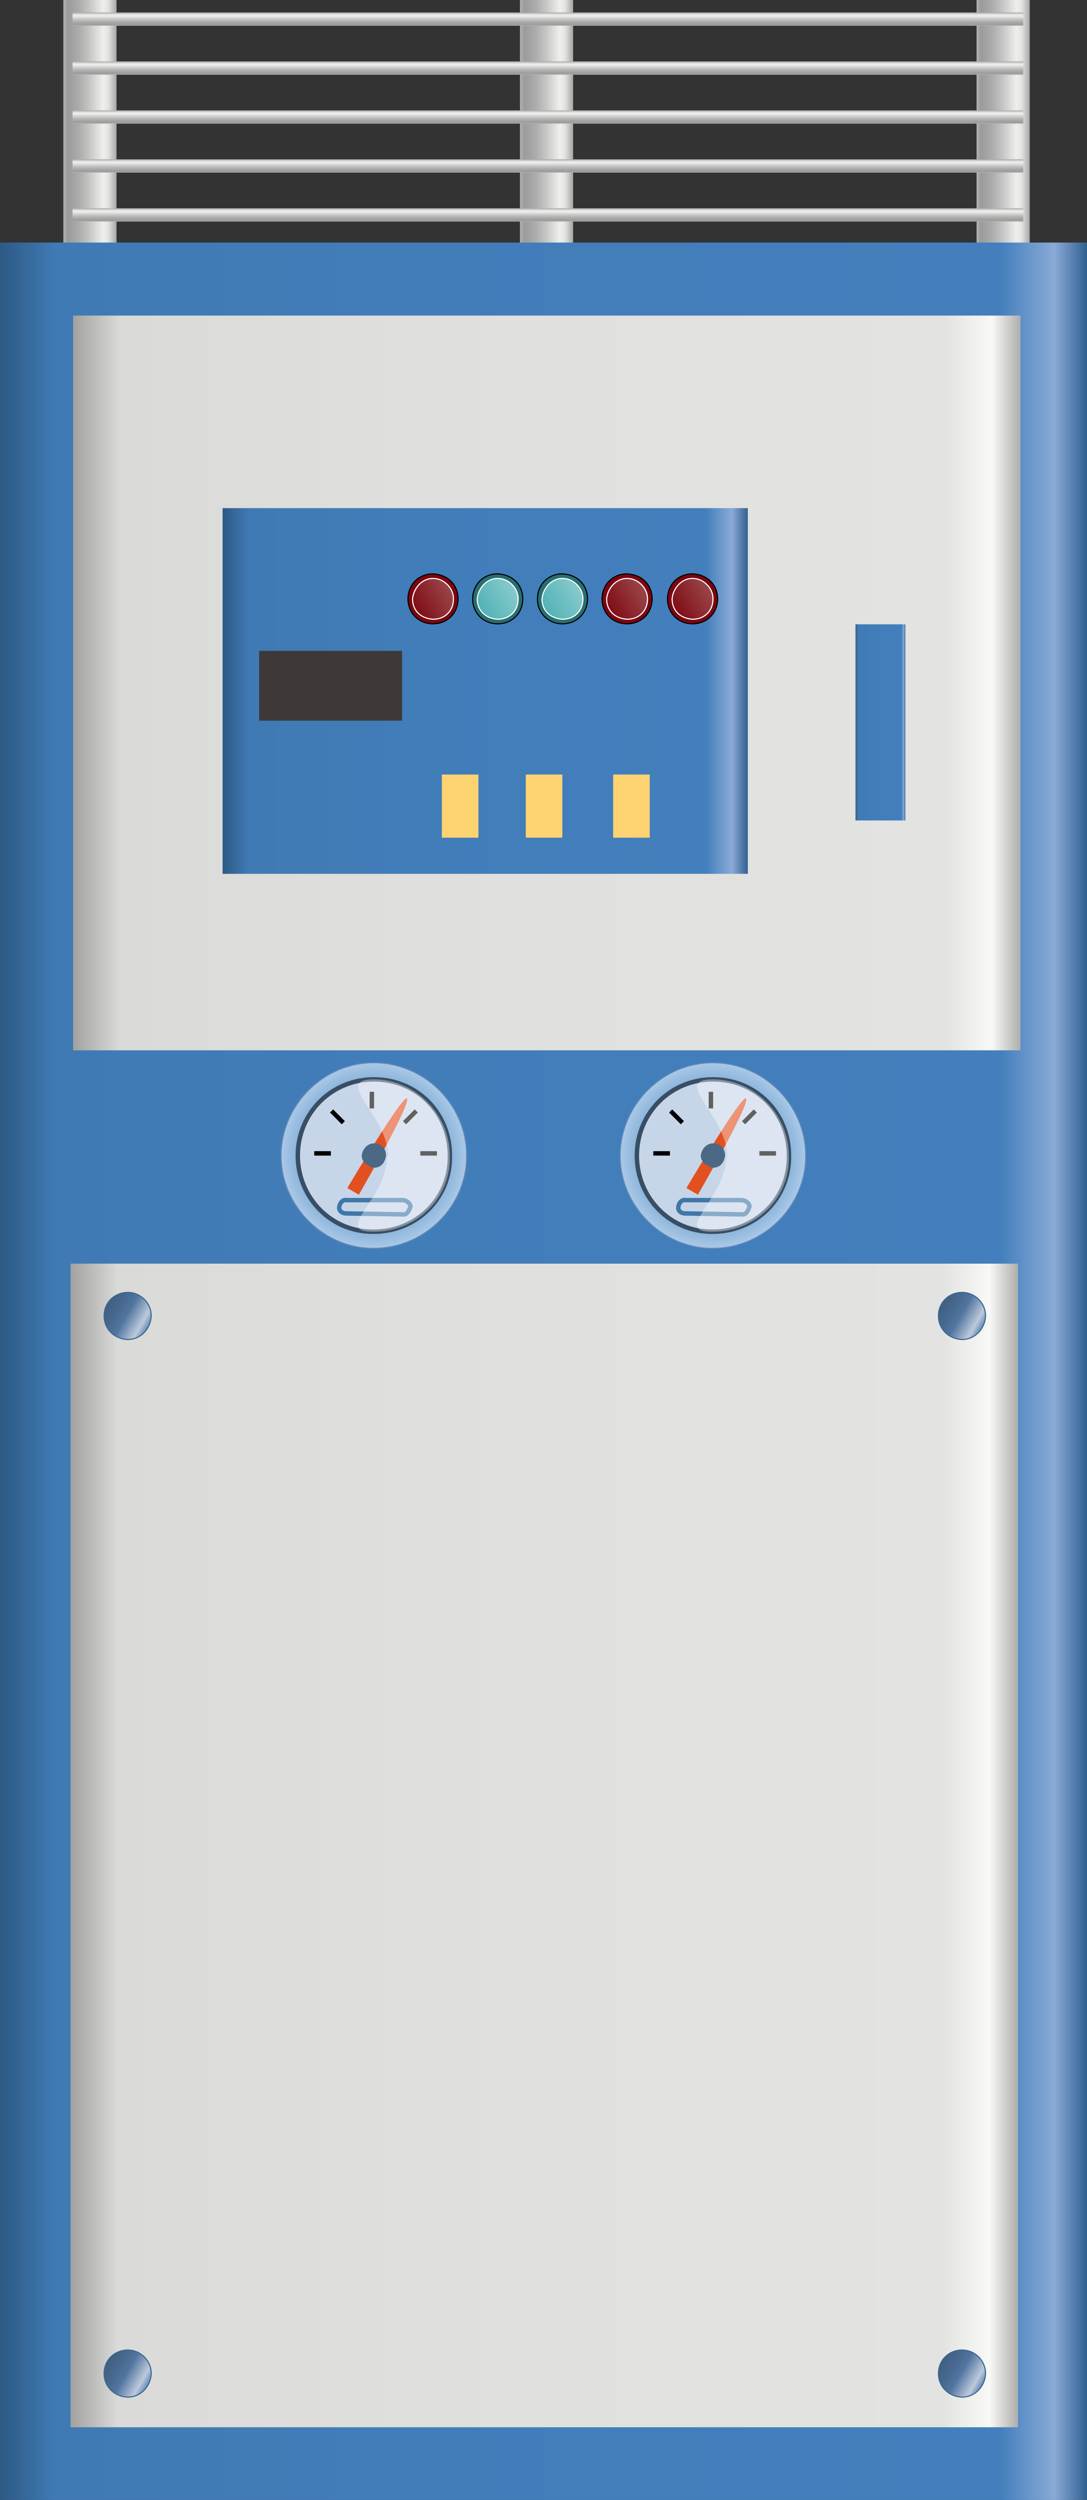 <?xml version="1.0" encoding="utf-8"?>
<!-- Generator: Adobe Illustrator 16.0.0, SVG Export Plug-In . SVG Version: 6.00 Build 0)  -->
<!DOCTYPE svg PUBLIC "-//W3C//DTD SVG 1.1//EN" "http://www.w3.org/Graphics/SVG/1.1/DTD/svg11.dtd">
<svg preserveAspectRatio="none"   version="1.1" id="图层_1" xmlns="http://www.w3.org/2000/svg" xmlns:xlink="http://www.w3.org/1999/xlink" x="0px" y="0px"
	 width="245.25px" height="563.968px" viewBox="160.719 1.484 245.25 563.968"
	 enable-background="new 160.719 1.484 245.25 563.968" xml:space="preserve">
<rect x="160.719" y="1.484" width="245.25" height="563.968" fill="#333333" stroke="none"/>
<g id="surface304">
	
		<linearGradient id="SVGID_1_" gradientUnits="userSpaceOnUse" x1="218.227" y1="161.805" x2="202.227" y2="161.805" gradientTransform="matrix(0.75 0 0 -0.75 23.341 152.462)">
		<stop  offset="0" style="stop-color:#A6A6A5"/>
		<stop  offset="0.15" style="stop-color:#E2E2E1"/>
		<stop  offset="0.25" style="stop-color:#EFEFEE"/>
		<stop  offset="0.52" style="stop-color:#C4C4C3"/>
		<stop  offset="0.69" style="stop-color:#AEAEAE"/>
		<stop  offset="0.8" style="stop-color:#A4A4A4"/>
		<stop  offset="0.92" style="stop-color:#9B9B9A"/>
		<stop  offset="1" style="stop-color:#B2B2B2"/>
	</linearGradient>
	<path fill="url(#SVGID_1_)" d="M175.012,60.734h12V1.484h-12V60.734z"/>
	
		<linearGradient id="SVGID_2_" gradientUnits="userSpaceOnUse" x1="218.226" y1="161.805" x2="202.226" y2="161.805" gradientTransform="matrix(0.75 0 0 -0.75 229.381 152.462)">
		<stop  offset="0" style="stop-color:#A6A6A5"/>
		<stop  offset="0.15" style="stop-color:#E2E2E1"/>
		<stop  offset="0.25" style="stop-color:#EFEFEE"/>
		<stop  offset="0.52" style="stop-color:#C4C4C3"/>
		<stop  offset="0.69" style="stop-color:#AEAEAE"/>
		<stop  offset="0.8" style="stop-color:#A4A4A4"/>
		<stop  offset="0.92" style="stop-color:#9B9B9A"/>
		<stop  offset="1" style="stop-color:#B2B2B2"/>
	</linearGradient>
	<path fill="url(#SVGID_2_)" d="M381.05,60.734h12V1.484h-12V60.734z"/>
	
		<linearGradient id="SVGID_3_" gradientUnits="userSpaceOnUse" x1="218.226" y1="161.805" x2="202.226" y2="161.805" gradientTransform="matrix(0.75 0 0 -0.75 126.361 152.462)">
		<stop  offset="0" style="stop-color:#A6A6A5"/>
		<stop  offset="0.15" style="stop-color:#E2E2E1"/>
		<stop  offset="0.25" style="stop-color:#EFEFEE"/>
		<stop  offset="0.52" style="stop-color:#C4C4C3"/>
		<stop  offset="0.69" style="stop-color:#AEAEAE"/>
		<stop  offset="0.8" style="stop-color:#A4A4A4"/>
		<stop  offset="0.92" style="stop-color:#9B9B9A"/>
		<stop  offset="1" style="stop-color:#B2B2B2"/>
	</linearGradient>
	<path fill="url(#SVGID_3_)" d="M278.031,60.734h12V1.484h-12V60.734z"/>
	
		<linearGradient id="SVGID_4_" gradientUnits="userSpaceOnUse" x1="345.224" y1="201.304" x2="345.224" y2="197.304" gradientTransform="matrix(0.75 0 0 -0.75 25.425 166.315)">
		<stop  offset="0" style="stop-color:#A6A6A5"/>
		<stop  offset="0.15" style="stop-color:#E2E2E1"/>
		<stop  offset="0.25" style="stop-color:#EFEFEE"/>
		<stop  offset="0.52" style="stop-color:#C4C4C3"/>
		<stop  offset="0.69" style="stop-color:#AEAEAE"/>
		<stop  offset="0.8" style="stop-color:#A4A4A4"/>
		<stop  offset="0.92" style="stop-color:#9B9B9A"/>
		<stop  offset="1" style="stop-color:#B2B2B2"/>
	</linearGradient>
	<path fill="url(#SVGID_4_)" d="M177.094,15.336v3h214.5v-3H177.094z"/>
	
		<linearGradient id="SVGID_5_" gradientUnits="userSpaceOnUse" x1="345.224" y1="201.305" x2="345.224" y2="197.305" gradientTransform="matrix(0.75 0 0 -0.75 25.425 177.357)">
		<stop  offset="0" style="stop-color:#A6A6A5"/>
		<stop  offset="0.15" style="stop-color:#E2E2E1"/>
		<stop  offset="0.25" style="stop-color:#EFEFEE"/>
		<stop  offset="0.52" style="stop-color:#C4C4C3"/>
		<stop  offset="0.69" style="stop-color:#AEAEAE"/>
		<stop  offset="0.8" style="stop-color:#A4A4A4"/>
		<stop  offset="0.92" style="stop-color:#9B9B9A"/>
		<stop  offset="1" style="stop-color:#B2B2B2"/>
	</linearGradient>
	<path fill="url(#SVGID_5_)" d="M177.094,26.379v3h214.5v-3H177.094z"/>
	
		<linearGradient id="SVGID_6_" gradientUnits="userSpaceOnUse" x1="345.224" y1="201.304" x2="345.224" y2="197.304" gradientTransform="matrix(0.75 0 0 -0.75 25.425 188.399)">
		<stop  offset="0" style="stop-color:#A6A6A5"/>
		<stop  offset="0.15" style="stop-color:#E2E2E1"/>
		<stop  offset="0.25" style="stop-color:#EFEFEE"/>
		<stop  offset="0.52" style="stop-color:#C4C4C3"/>
		<stop  offset="0.69" style="stop-color:#AEAEAE"/>
		<stop  offset="0.8" style="stop-color:#A4A4A4"/>
		<stop  offset="0.92" style="stop-color:#9B9B9A"/>
		<stop  offset="1" style="stop-color:#B2B2B2"/>
	</linearGradient>
	<path fill="url(#SVGID_6_)" d="M177.094,37.422v3h214.5v-3H177.094z"/>
	
		<linearGradient id="SVGID_7_" gradientUnits="userSpaceOnUse" x1="345.224" y1="201.302" x2="345.224" y2="197.302" gradientTransform="matrix(0.75 0 0 -0.75 25.425 199.441)">
		<stop  offset="0" style="stop-color:#A6A6A5"/>
		<stop  offset="0.15" style="stop-color:#E2E2E1"/>
		<stop  offset="0.25" style="stop-color:#EFEFEE"/>
		<stop  offset="0.52" style="stop-color:#C4C4C3"/>
		<stop  offset="0.69" style="stop-color:#AEAEAE"/>
		<stop  offset="0.8" style="stop-color:#A4A4A4"/>
		<stop  offset="0.92" style="stop-color:#9B9B9A"/>
		<stop  offset="1" style="stop-color:#B2B2B2"/>
	</linearGradient>
	<path fill="url(#SVGID_7_)" d="M177.094,48.465v3h214.5v-3H177.094z"/>
	
		<linearGradient id="SVGID_8_" gradientUnits="userSpaceOnUse" x1="345.224" y1="201.306" x2="345.224" y2="197.306" gradientTransform="matrix(0.75 0 0 -0.75 25.425 155.272)">
		<stop  offset="0" style="stop-color:#A6A6A5"/>
		<stop  offset="0.15" style="stop-color:#E2E2E1"/>
		<stop  offset="0.25" style="stop-color:#EFEFEE"/>
		<stop  offset="0.52" style="stop-color:#C4C4C3"/>
		<stop  offset="0.69" style="stop-color:#AEAEAE"/>
		<stop  offset="0.8" style="stop-color:#A4A4A4"/>
		<stop  offset="0.92" style="stop-color:#9B9B9A"/>
		<stop  offset="1" style="stop-color:#B2B2B2"/>
	</linearGradient>
	<path fill="url(#SVGID_8_)" d="M177.094,4.293v3h214.5v-3H177.094z"/>
	
		<linearGradient id="SVGID_9_" gradientUnits="userSpaceOnUse" x1="529.222" y1="-138.195" x2="202.223" y2="-138.195" gradientTransform="matrix(0.75 0 0 -0.75 9.051 207.18)">
		<stop  offset="0" style="stop-color:#316090"/>
		<stop  offset="0.03" style="stop-color:#8AAAD7"/>
		<stop  offset="0.08" style="stop-color:#427FBC"/>
		<stop  offset="0.64" style="stop-color:#417DB9"/>
		<stop  offset="0.95" style="stop-color:#407AB4"/>
		<stop  offset="1" style="stop-color:#2D5985"/>
	</linearGradient>
	<path fill="url(#SVGID_9_)" d="M160.719,56.203h245.25v509.25h-245.25V56.203z"/>
	
		<linearGradient id="SVGID_10_" gradientUnits="userSpaceOnUse" x1="487.223" y1="90.805" x2="202.225" y2="90.805" gradientTransform="matrix(0.75 0 0 -0.75 25.542 223.654)">
		<stop  offset="0" style="stop-color:#AEAEAD"/>
		<stop  offset="0.03" style="stop-color:#F8F8F7"/>
		<stop  offset="0.08" style="stop-color:#E3E3E2"/>
		<stop  offset="0.64" style="stop-color:#DFDFDE"/>
		<stop  offset="0.95" style="stop-color:#DADAD9"/>
		<stop  offset="1" style="stop-color:#A2A2A1"/>
	</linearGradient>
	<path fill="url(#SVGID_10_)" d="M177.211,72.676h213.75v165.75h-213.75V72.676z"/>
	
		<linearGradient id="SVGID_11_" gradientUnits="userSpaceOnUse" x1="487.223" y1="26.303" x2="202.224" y2="26.303" gradientTransform="matrix(0.75 0 0 -0.75 24.98 437.527)">
		<stop  offset="0" style="stop-color:#AEAEAD"/>
		<stop  offset="0.03" style="stop-color:#F8F8F7"/>
		<stop  offset="0.08" style="stop-color:#E3E3E2"/>
		<stop  offset="0.64" style="stop-color:#DFDFDE"/>
		<stop  offset="0.95" style="stop-color:#DADAD9"/>
		<stop  offset="1" style="stop-color:#A2A2A1"/>
	</linearGradient>
	<path fill="url(#SVGID_11_)" d="M176.648,286.55h213.75v262.5h-213.75V286.55z"/>
	
		<linearGradient id="SVGID_12_" gradientUnits="userSpaceOnUse" x1="360.223" y1="146.303" x2="202.223" y2="146.303" gradientTransform="matrix(0.75 0 0 -0.75 59.273 267.09)">
		<stop  offset="0" style="stop-color:#316090"/>
		<stop  offset="0.03" style="stop-color:#8AAAD7"/>
		<stop  offset="0.08" style="stop-color:#427FBC"/>
		<stop  offset="0.64" style="stop-color:#417DB9"/>
		<stop  offset="0.95" style="stop-color:#407AB4"/>
		<stop  offset="1" style="stop-color:#2D5985"/>
	</linearGradient>
	<path fill="url(#SVGID_12_)" d="M210.941,116.113h118.5v82.5h-118.5V116.113z"/>
	<path fill="#3E3938" d="M219.188,148.313h32.25v15.75h-32.25V148.313z"/>
	<path fill="#FED372" d="M260.414,176.211h8.25v14.25h-8.25V176.211z"/>
	<path fill="#FED372" d="M279.344,176.211h8.25v14.25h-8.25V176.211z"/>
	<path fill="#FED372" d="M299.062,176.211h8.25v14.25h-8.25V176.211z"/>
	
		<linearGradient id="SVGID_13_" gradientUnits="userSpaceOnUse" x1="217.225" y1="171.804" x2="202.225" y2="171.804" gradientTransform="matrix(0.75 0 0 -0.75 202.069 293.301)">
		<stop  offset="0" style="stop-color:#316090"/>
		<stop  offset="0.03" style="stop-color:#8AAAD7"/>
		<stop  offset="0.08" style="stop-color:#427FBC"/>
		<stop  offset="0.64" style="stop-color:#417DB9"/>
		<stop  offset="0.95" style="stop-color:#407AB4"/>
		<stop  offset="1" style="stop-color:#2D5985"/>
	</linearGradient>
	<path fill="url(#SVGID_13_)" d="M353.738,142.324h11.25v44.25h-11.25V142.324z"/>
	
		<linearGradient id="SVGID_14_" gradientUnits="userSpaceOnUse" x1="217.703" y1="189.388" x2="200.936" y2="199.068" gradientTransform="matrix(0.75 0 0 -0.75 32.54 682.606)">
		<stop  offset="0" style="stop-color:#446387"/>
		<stop  offset="0.15" style="stop-color:#7192BC"/>
		<stop  offset="0.25" style="stop-color:#BDC9DB"/>
		<stop  offset="0.52" style="stop-color:#5175A0"/>
		<stop  offset="0.69" style="stop-color:#47688E"/>
		<stop  offset="0.8" style="stop-color:#436286"/>
		<stop  offset="0.92" style="stop-color:#3F5C7E"/>
		<stop  offset="1" style="stop-color:#496A91"/>
	</linearGradient>
	<path fill="url(#SVGID_14_)" stroke="#3A6890" stroke-width="0.25" stroke-linejoin="bevel" stroke-miterlimit="10" d="
		M184.207,536.878c0-3,2.383-5.25,5.316-5.25s5.316,2.379,5.316,5.316c-0.133,2.934-2.383,5.313-5.316,5.313
		c-3.066-0.129-5.316-2.379-5.316-5.313V536.878z"/>
	
		<linearGradient id="SVGID_15_" gradientUnits="userSpaceOnUse" x1="217.704" y1="189.39" x2="200.938" y2="199.07" gradientTransform="matrix(0.75 0 0 -0.75 32.54 444.014)">
		<stop  offset="0" style="stop-color:#446387"/>
		<stop  offset="0.15" style="stop-color:#7192BC"/>
		<stop  offset="0.25" style="stop-color:#BDC9DB"/>
		<stop  offset="0.52" style="stop-color:#5175A0"/>
		<stop  offset="0.69" style="stop-color:#47688E"/>
		<stop  offset="0.8" style="stop-color:#436286"/>
		<stop  offset="0.92" style="stop-color:#3F5C7E"/>
		<stop  offset="1" style="stop-color:#496A91"/>
	</linearGradient>
	<path fill="url(#SVGID_15_)" stroke="#3A6890" stroke-width="0.25" stroke-linejoin="bevel" stroke-miterlimit="10" d="
		M184.207,298.285c0-3,2.383-5.25,5.316-5.25s5.316,2.383,5.316,5.316c-0.133,2.934-2.383,5.316-5.316,5.316
		c-3.066-0.133-5.316-2.379-5.316-5.316V298.285z"/>
	
		<linearGradient id="SVGID_16_" gradientUnits="userSpaceOnUse" x1="217.703" y1="189.391" x2="200.936" y2="199.071" gradientTransform="matrix(0.75 0 0 -0.75 220.785 444.014)">
		<stop  offset="0" style="stop-color:#446387"/>
		<stop  offset="0.15" style="stop-color:#7192BC"/>
		<stop  offset="0.25" style="stop-color:#BDC9DB"/>
		<stop  offset="0.52" style="stop-color:#5175A0"/>
		<stop  offset="0.69" style="stop-color:#47688E"/>
		<stop  offset="0.8" style="stop-color:#436286"/>
		<stop  offset="0.92" style="stop-color:#3F5C7E"/>
		<stop  offset="1" style="stop-color:#496A91"/>
	</linearGradient>
	<path fill="url(#SVGID_16_)" stroke="#3A6890" stroke-width="0.25" stroke-linejoin="bevel" stroke-miterlimit="10" d="
		M372.453,298.285c0-3,2.379-5.25,5.316-5.25c2.934,0,5.313,2.383,5.313,5.316c-0.129,2.934-2.379,5.316-5.313,5.316
		c-3.066-0.133-5.316-2.379-5.316-5.316V298.285z"/>
	
		<linearGradient id="SVGID_17_" gradientUnits="userSpaceOnUse" x1="217.702" y1="189.389" x2="200.935" y2="199.069" gradientTransform="matrix(0.75 0 0 -0.75 220.785 682.606)">
		<stop  offset="0" style="stop-color:#446387"/>
		<stop  offset="0.15" style="stop-color:#7192BC"/>
		<stop  offset="0.25" style="stop-color:#BDC9DB"/>
		<stop  offset="0.52" style="stop-color:#5175A0"/>
		<stop  offset="0.69" style="stop-color:#47688E"/>
		<stop  offset="0.8" style="stop-color:#436286"/>
		<stop  offset="0.92" style="stop-color:#3F5C7E"/>
		<stop  offset="1" style="stop-color:#496A91"/>
	</linearGradient>
	<path fill="url(#SVGID_17_)" stroke="#3A6890" stroke-width="0.25" stroke-linejoin="bevel" stroke-miterlimit="10" d="
		M372.453,536.878c0-3,2.379-5.25,5.316-5.25c2.934,0,5.313,2.379,5.313,5.316c-0.129,2.934-2.379,5.313-5.313,5.313
		c-3.066-0.129-5.316-2.379-5.316-5.313V536.878z"/>
	<path fill="#7D040F" stroke="#000000" stroke-width="0.25" stroke-linejoin="bevel" stroke-miterlimit="10" d="M301.839,130.945
		c3.75,0,6.016,2.512,6.016,5.637c-0.016,3.363-2.531,5.633-5.66,5.633c-3.355-0.02-5.645-2.531-5.645-5.633
		c0.039-3.387,2.535-5.648,5.645-5.648L301.839,130.945z"/>
	
		<linearGradient id="SVGID_18_" gradientUnits="userSpaceOnUse" x1="368.628" y1="403.406" x2="377.032" y2="388.851" gradientTransform="matrix(0 0.75 0.75 0 5.137 -142.99)">
		<stop  offset="0" style="stop-color:#9F5153"/>
		<stop  offset="1" style="stop-color:#7B030D"/>
	</linearGradient>
	<path fill="url(#SVGID_18_)" stroke="#FFFFFF" stroke-width="0.25" stroke-linejoin="bevel" stroke-miterlimit="10" d="
		M302.304,131.98c2.25,0,4.512,2.047,4.512,4.602c-0.012,2.898-2.066,4.602-4.621,4.602c-2.891-0.203-4.613-2.066-4.613-4.602
		c0.223-2.352,2.074-4.613,4.613-4.613L302.304,131.98z"/>
	<path fill="#276F71" stroke="#000000" stroke-width="0.25" stroke-linejoin="bevel" stroke-miterlimit="10" d="M287.261,130.945
		c3.75,0,6.016,2.512,6.016,5.637c-0.016,3.363-2.527,5.633-5.66,5.633c-3.355-0.02-5.644-2.531-5.644-5.633
		c0.039-3.387,2.535-5.648,5.644-5.648L287.261,130.945z"/>
	
		<linearGradient id="SVGID_19_" gradientUnits="userSpaceOnUse" x1="368.629" y1="403.405" x2="377.032" y2="388.851" gradientTransform="matrix(0 0.75 0.75 0 -9.44 -142.99)">
		<stop  offset="0" style="stop-color:#91CFD1"/>
		<stop  offset="1" style="stop-color:#49AEB1"/>
	</linearGradient>
	<path fill="url(#SVGID_19_)" stroke="#FFFFFF" stroke-width="0.25" stroke-linejoin="bevel" stroke-miterlimit="10" d="
		M287.73,131.98c2.25,0,4.512,2.047,4.512,4.602c-0.012,2.898-2.066,4.602-4.625,4.602c-2.887-0.203-4.609-2.066-4.609-4.602
		c0.223-2.352,2.07-4.613,4.609-4.613L287.73,131.98z"/>
	<path fill="#7D040F" stroke="#000000" stroke-width="0.25" stroke-linejoin="bevel" stroke-miterlimit="10" d="M316.609,130.945
		c3.75,0,6.016,2.512,6.016,5.637c-0.016,3.363-2.527,5.633-5.66,5.633c-3.355-0.02-5.645-2.531-5.645-5.633
		c0.039-3.387,2.535-5.648,5.645-5.648L316.609,130.945z"/>
	
		<linearGradient id="SVGID_20_" gradientUnits="userSpaceOnUse" x1="368.63" y1="403.406" x2="377.033" y2="388.852" gradientTransform="matrix(0 0.75 0.75 0 19.907 -142.99)">
		<stop  offset="0" style="stop-color:#9F5153"/>
		<stop  offset="1" style="stop-color:#7B030D"/>
	</linearGradient>
	<path fill="url(#SVGID_20_)" stroke="#FFFFFF" stroke-width="0.25" stroke-linejoin="bevel" stroke-miterlimit="10" d="
		M317.078,131.98c2.25,0,4.512,2.047,4.512,4.602c-0.012,2.898-2.066,4.602-4.625,4.602c-2.887-0.203-4.609-2.066-4.609-4.602
		c0.223-2.352,2.07-4.613,4.609-4.613L317.078,131.98z"/>
	<path fill="#276F71" stroke="#000000" stroke-width="0.25" stroke-linejoin="bevel" stroke-miterlimit="10" d="M272.648,130.945
		c3.75,0,6.016,2.512,6.016,5.637c-0.016,3.363-2.531,5.633-5.66,5.633c-3.355-0.02-5.645-2.531-5.645-5.633
		c0.039-3.387,2.535-5.648,5.645-5.648L272.648,130.945z"/>
	
		<linearGradient id="SVGID_21_" gradientUnits="userSpaceOnUse" x1="368.628" y1="403.406" x2="377.031" y2="388.851" gradientTransform="matrix(0 0.75 0.75 0 -24.054 -142.99)">
		<stop  offset="0" style="stop-color:#91CFD1"/>
		<stop  offset="1" style="stop-color:#49AEB1"/>
	</linearGradient>
	<path fill="url(#SVGID_21_)" stroke="#FFFFFF" stroke-width="0.25" stroke-linejoin="bevel" stroke-miterlimit="10" d="
		M273.113,131.98c2.25,0,4.512,2.047,4.512,4.602c-0.012,2.898-2.066,4.602-4.621,4.602c-2.891-0.203-4.609-2.066-4.609-4.602
		c0.219-2.352,2.07-4.613,4.609-4.613L273.113,131.98z"/>
	<path fill="#7D040F" stroke="#000000" stroke-width="0.25" stroke-linejoin="bevel" stroke-miterlimit="10" d="M258.055,130.945
		c3.75,0,6.012,2.512,6.012,5.637c-0.012,3.363-2.527,5.633-5.656,5.633c-3.355-0.02-5.648-2.531-5.648-5.633
		c0.043-3.387,2.539-5.648,5.648-5.648L258.055,130.945z"/>
	
		<linearGradient id="SVGID_22_" gradientUnits="userSpaceOnUse" x1="368.628" y1="403.406" x2="377.031" y2="388.852" gradientTransform="matrix(0 0.75 0.75 0 -38.65 -142.99)">
		<stop  offset="0" style="stop-color:#9F5153"/>
		<stop  offset="1" style="stop-color:#7B030D"/>
	</linearGradient>
	<path fill="url(#SVGID_22_)" stroke="#FFFFFF" stroke-width="0.25" stroke-linejoin="bevel" stroke-miterlimit="10" d="
		M258.52,131.98c2.25,0,4.512,2.047,4.512,4.602c-0.012,2.898-2.066,4.602-4.621,4.602c-2.891-0.203-4.613-2.066-4.613-4.602
		c0.223-2.352,2.07-4.613,4.613-4.613L258.52,131.98z"/>
	
		<radialGradient id="SVGID_23_" cx="230.151" cy="173.373" r="39.497" gradientTransform="matrix(0.75 0 0 -0.75 148.953 392.19)" gradientUnits="userSpaceOnUse">
		<stop  offset="0" style="stop-color:#76A2C9"/>
		<stop  offset="0.54" style="stop-color:#7EADD6"/>
		<stop  offset="0.74" style="stop-color:#B4CEEA"/>
		<stop  offset="0.91" style="stop-color:#76A2C9"/>
		<stop  offset="1" style="stop-color:#7EADD6"/>
	</radialGradient>
	<path fill="url(#SVGID_23_)" stroke="#5F89B9" stroke-width="0.25" stroke-linejoin="bevel" stroke-miterlimit="10" d="
		M300.621,262.211c0-11.25,9.379-21,20.945-21c11.305,0,20.945,9.379,20.945,20.949c0.109,11.301-9.379,20.949-20.945,20.949
		c-11.195,0.102-20.945-9.379-20.945-20.949V262.211z"/>
	<path fill="#C6D5E8" stroke="#384E64" stroke-linejoin="bevel" stroke-miterlimit="10" d="M304.406,262.23
		c0-9.75,7.684-17.25,17.16-17.25c9.84,0,17.16,7.691,17.16,17.18c0.18,9.82-7.684,17.184-17.16,17.184
		c-9.66,0.137-17.16-7.691-17.16-17.184V262.23z"/>
	<path fill="#E35020" d="M315.585,269.496c0,0,12.324-20.852,13.434-20.211c1.164,0.926-10.836,21.711-10.836,21.711
		L315.585,269.496z"/>
	<path fill="#4B6884" d="M318.82,262.414c0-1.5,1.23-3,2.746-3c1.754,0,2.746,1.23,2.746,2.746c-0.242,1.754-1.23,2.75-2.746,2.75
		c-1.246-0.246-2.746-1.23-2.746-2.75V262.414z"/>
	<path fill="none" stroke="#000000" stroke-linejoin="bevel" stroke-miterlimit="10" d="M321.117,247.781l-0.004,3.75"/>
	<path fill="none" stroke="#000000" stroke-linejoin="bevel" stroke-miterlimit="10" d="M308.117,261.672l3.75,0.008"/>
	<path fill="none" stroke="#000000" stroke-linejoin="bevel" stroke-miterlimit="10" d="M332.054,261.672l3.75,0.008"/>
	<path fill="none" stroke="#000000" stroke-linejoin="bevel" stroke-miterlimit="10" d="M312.027,252.109l2.648,2.656"/>
	<path fill="none" stroke="#000000" stroke-linejoin="bevel" stroke-miterlimit="10" d="M331.132,252.109l-2.645,2.656"/>
	<path fill="none" stroke="#3F77A8" stroke-linejoin="bevel" stroke-miterlimit="10" d="M315.3,272.223h12.75
		c0.75,0,1.766,0.633,1.766,1.465c-0.266,0.785-0.676,1.758-1.508,1.758l-13.008-0.223c-0.75,0-1.551-0.453-1.551-1.285
		c0.051-0.965,0.672-1.758,1.504-1.758L315.3,272.223z"/>
	<path fill="#FFFFFF" fill-opacity="0.38" d="M324.773,262.227c0-9-12.719-17.25-3.238-17.25c9.238,0,17.16,7.695,17.16,17.184
		c0.328,9.816-7.684,17.184-17.16,17.184c-9.512,0.133,3.008-7.441,3.008-16.934L324.773,262.227z"/>
	
		<radialGradient id="SVGID_24_" cx="230.151" cy="173.373" r="39.498" gradientTransform="matrix(0.75 0 0 -0.75 72.454 392.19)" gradientUnits="userSpaceOnUse">
		<stop  offset="0" style="stop-color:#76A2C9"/>
		<stop  offset="0.54" style="stop-color:#7EADD6"/>
		<stop  offset="0.74" style="stop-color:#B4CEEA"/>
		<stop  offset="0.91" style="stop-color:#76A2C9"/>
		<stop  offset="1" style="stop-color:#7EADD6"/>
	</radialGradient>
	<path fill="url(#SVGID_24_)" stroke="#5F89B9" stroke-width="0.25" stroke-linejoin="bevel" stroke-miterlimit="10" d="
		M224.121,262.211c0-11.25,9.379-21,20.945-21c11.305,0,20.945,9.379,20.945,20.949c0.109,11.301-9.379,20.949-20.945,20.949
		c-11.195,0.102-20.945-9.379-20.945-20.949V262.211z"/>
	<path fill="#C6D5E8" stroke="#384E64" stroke-linejoin="bevel" stroke-miterlimit="10" d="M227.906,262.23
		c0-9.75,7.684-17.25,17.16-17.25c9.84,0,17.16,7.691,17.16,17.18c0.18,9.82-7.684,17.184-17.16,17.184
		c-9.66,0.137-17.16-7.691-17.16-17.184V262.23z"/>
	<path fill="#E35020" d="M239.086,269.496c0,0,12.324-20.852,13.434-20.211c1.164,0.926-10.836,21.711-10.836,21.711
		L239.086,269.496z"/>
	<path fill="#4B6884" d="M242.32,262.414c0-1.5,1.23-3,2.746-3c1.754,0,2.746,1.23,2.746,2.746c-0.242,1.754-1.227,2.75-2.746,2.75
		c-1.246-0.246-2.746-1.23-2.746-2.75V262.414z"/>
	<path fill="none" stroke="#000000" stroke-linejoin="bevel" stroke-miterlimit="10" d="M244.621,247.781l-0.008,3.75"/>
	<path fill="none" stroke="#000000" stroke-linejoin="bevel" stroke-miterlimit="10" d="M231.617,261.672l3.75,0.008"/>
	<path fill="none" stroke="#000000" stroke-linejoin="bevel" stroke-miterlimit="10" d="M255.555,261.672l3.75,0.008"/>
	<path fill="none" stroke="#000000" stroke-linejoin="bevel" stroke-miterlimit="10" d="M235.531,252.109l2.645,2.656"/>
	<path fill="none" stroke="#000000" stroke-linejoin="bevel" stroke-miterlimit="10" d="M254.637,252.109l-2.648,2.656"/>
	<path fill="none" stroke="#3F77A8" stroke-linejoin="bevel" stroke-miterlimit="10" d="M238.801,272.223h12.75
		c0.75,0,1.766,0.633,1.766,1.465c-0.266,0.785-0.676,1.758-1.508,1.758l-13.008-0.223c-0.75,0-1.551-0.453-1.551-1.285
		c0.051-0.965,0.676-1.758,1.508-1.758L238.801,272.223z"/>
	<path fill="#FFFFFF" fill-opacity="0.38" d="M248.273,262.227c0-9-12.715-17.25-3.238-17.25c9.238,0,17.16,7.695,17.16,17.184
		c0.328,9.816-7.684,17.184-17.16,17.184c-9.512,0.133,3.008-7.445,3.008-16.934L248.273,262.227z"/>
</g>
</svg>
